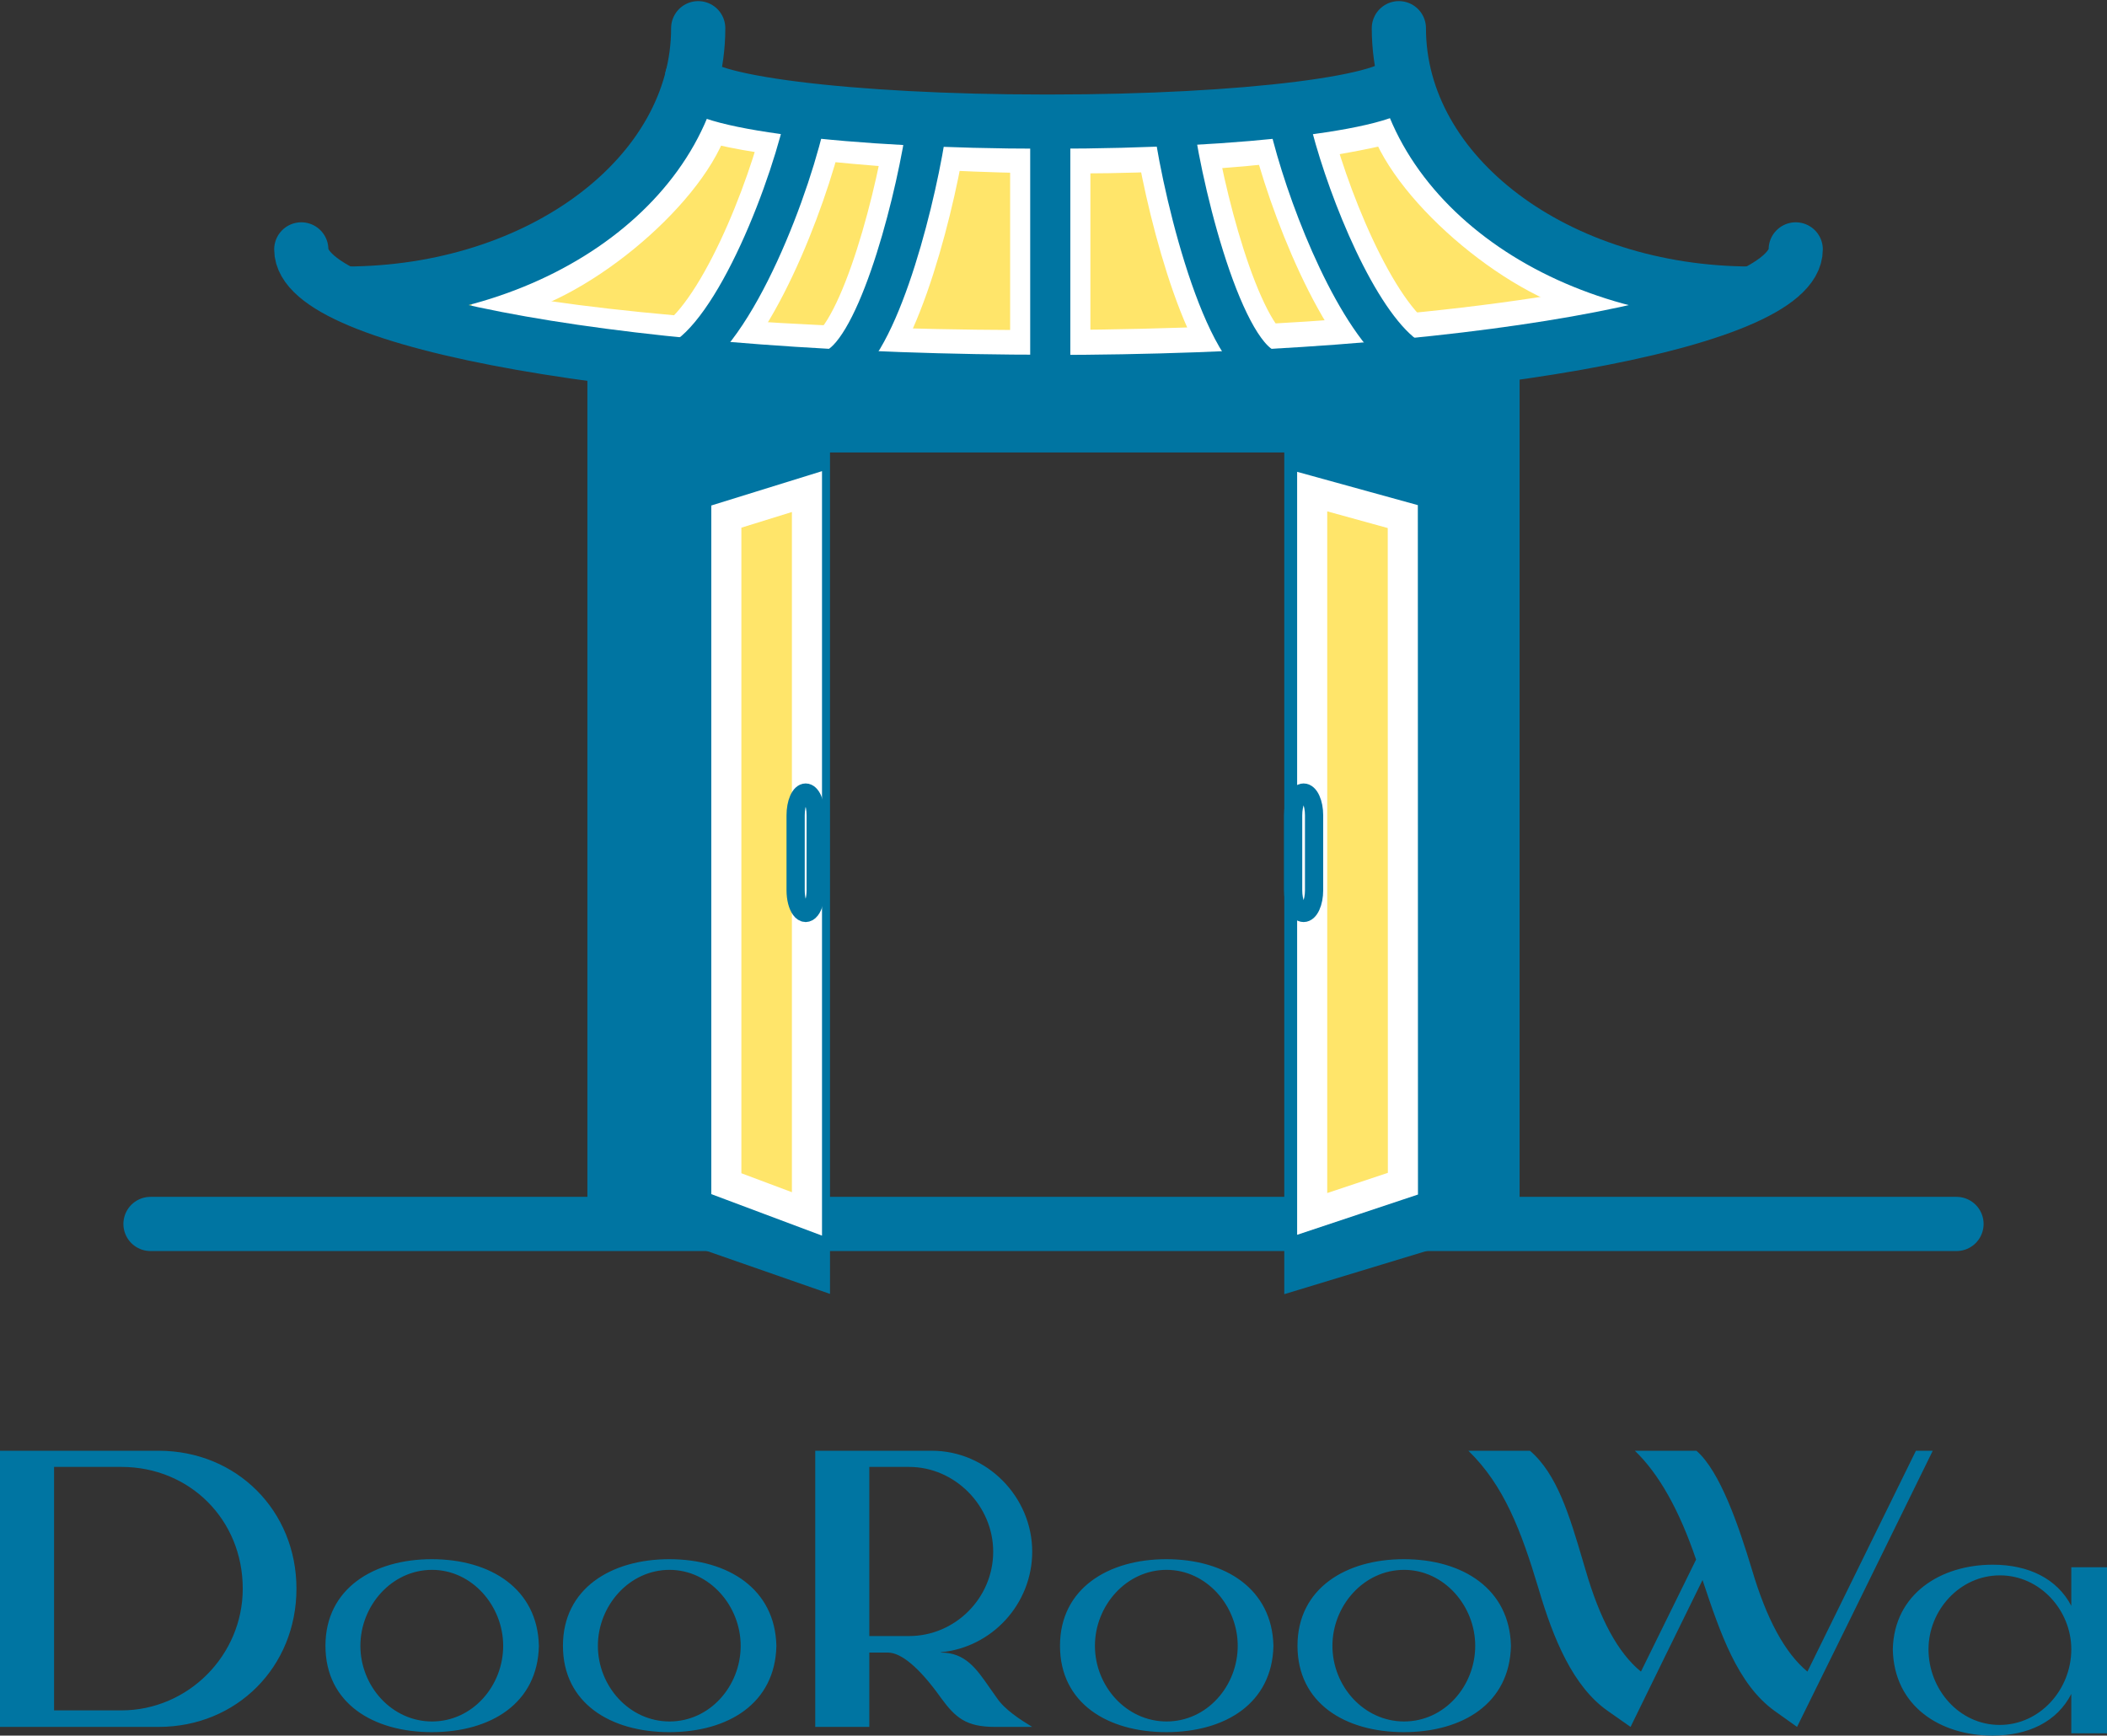<svg width="210" height="173" viewBox="0 0 210 173" fill="none" xmlns="http://www.w3.org/2000/svg">
<rect x="0" y="0" width="210" height="173" fill="#333333" stroke="none"/>
<path fill-rule="evenodd" clip-rule="evenodd" d="M5.388 170.487H12.097C18.735 170.487 24.194 165.01 24.194 158.352C24.194 151.48 18.913 146.218 12.097 146.218H5.388V170.487ZM15.808 144.607C23.588 144.607 29.547 150.585 29.547 158.352C29.547 166.156 23.588 172.133 15.808 172.133H0V144.607H15.808ZM53.709 164.073C53.583 169.768 48.94 172.654 43.035 172.654C37.181 172.654 32.437 169.768 32.437 164.048C32.437 158.327 37.256 155.416 43.035 155.416C48.94 155.416 53.583 158.403 53.709 164.048V164.073ZM35.919 164.048C35.919 168.072 39.048 171.591 43.06 171.591C47.098 171.591 50.151 168.047 50.151 164.048C50.151 160.074 47.047 156.479 43.06 156.479C39.023 156.479 35.919 160.074 35.919 164.048ZM116.245 172.654C122.15 172.654 126.793 169.768 126.919 164.073V164.048C126.793 158.403 122.15 155.416 116.245 155.416C110.467 155.416 105.647 158.327 105.647 164.048C105.647 169.768 110.391 172.654 116.245 172.654ZM116.271 171.591C112.258 171.591 109.129 168.072 109.129 164.048C109.129 160.074 112.233 156.479 116.271 156.479C120.258 156.479 123.361 160.074 123.361 164.048C123.361 168.047 120.308 171.591 116.271 171.591ZM77.38 164.073C77.254 169.768 72.611 172.654 66.706 172.654C60.851 172.654 56.107 169.768 56.107 164.048C56.107 158.327 60.927 155.416 66.706 155.416C72.611 155.416 77.254 158.403 77.38 164.048V164.073ZM59.59 164.048C59.59 168.072 62.719 171.591 66.731 171.591C70.769 171.591 73.822 168.047 73.822 164.048C73.822 160.074 70.718 156.479 66.731 156.479C62.694 156.479 59.59 160.074 59.59 164.048ZM139.916 172.654C145.821 172.654 150.464 169.768 150.591 164.073V164.048C150.464 158.403 145.821 155.416 139.916 155.416C134.138 155.416 129.318 158.327 129.318 164.048C129.318 169.768 134.062 172.654 139.916 172.654ZM139.942 171.591C135.929 171.591 132.8 168.072 132.8 164.048C132.8 160.074 135.904 156.479 139.942 156.479C143.929 156.479 147.032 160.074 147.032 164.048C147.032 168.047 143.979 171.591 139.942 171.591ZM81.253 144.607H92.887C98.346 144.607 102.878 149.189 102.878 154.665C102.878 159.892 98.846 164.223 93.779 164.688V164.724C96.205 164.724 97.317 166.327 98.626 168.215L98.626 168.215L98.626 168.215C98.857 168.548 99.094 168.89 99.346 169.234C100.131 170.415 101.701 171.418 102.878 172.133H99.167C96.312 172.133 95.242 171.239 93.779 169.234C91.638 166.227 89.818 164.724 88.497 164.724H86.642V172.133H81.253V144.607ZM86.642 163.077H90.603C95.206 163.077 98.989 159.283 98.989 154.665C98.989 150.084 95.17 146.218 90.603 146.218H86.642V163.077ZM192.633 144.607H190.955L180.143 166.621C177.895 164.76 176.075 161.395 174.612 156.455C173.292 152.088 171.436 146.647 169.081 144.607H162.943C165.334 146.898 167.368 150.513 169.045 155.453L163.55 166.621C161.266 164.76 159.446 161.395 158.018 156.455C157.931 156.161 157.844 155.867 157.757 155.574C156.436 151.104 155.2 146.925 152.487 144.607H146.35C149.882 148.043 151.595 152.518 153.344 158.352C154.807 163.328 156.769 168.124 160.267 170.558L162.515 172.133C164.903 167.234 167.292 162.371 169.68 157.507L169.687 157.493L169.709 157.557C171.45 162.762 173.164 167.885 176.896 170.558L179.108 172.133C182.517 165.241 185.905 158.329 189.288 151.427L189.307 151.39C190.416 149.128 191.524 146.866 192.633 144.607ZM192.21 164.394C192.21 168.393 195.263 171.937 199.301 171.937C203.313 171.937 206.442 168.419 206.442 164.394C206.442 160.521 203.338 157.028 199.326 157.028C195.314 157.028 192.21 160.521 192.21 164.394ZM210 172.772H206.442V168.849C205.029 171.608 202.177 173 198.594 173C193.421 173 188.778 170.115 188.652 164.419V164.394C188.778 158.876 193.421 155.965 198.619 155.965C202.177 155.965 205.029 157.357 206.442 160.066V156.218H210V172.772Z" fill="#0075A2"/>
<path d="M79 34H61V117H79V34Z" fill="#0075A2" stroke="#0075A2" stroke-width="4.911" stroke-miterlimit="10"/>
<path d="M149 34H131V117H149V34Z" fill="#0075A2" stroke="#0075A2" stroke-width="4.911" stroke-miterlimit="10"/>
<path d="M15 122H195" stroke="#0075A2" stroke-width="5.402" stroke-miterlimit="10" stroke-linecap="round"/>
<path d="M128 41L142.609 45.19V124.563L128 129V41Z" fill="#0075A2"/>
<path d="M139.826 117.988L130.782 121V49L139.813 51.492L139.826 117.988Z" fill="#FFE56A" stroke="white" stroke-width="3"/>
<path d="M128.884 88.737V81.263C128.884 80.663 128.994 80.087 129.19 79.663C129.385 79.238 129.651 79 129.927 79C130.204 79 130.47 79.238 130.665 79.663C130.861 80.087 130.971 80.663 130.971 81.263V88.737C130.971 89.337 130.861 89.913 130.665 90.337C130.47 90.762 130.204 91 129.927 91C129.651 91 129.385 90.762 129.19 90.337C128.994 89.913 128.884 89.337 128.884 88.737Z" stroke="#0075A2" stroke-width="1.816"/>
<path d="M82.725 128.973L70 124.536V45.162L82.725 40.972V128.973Z" fill="#0075A2"/>
<path d="M72.392 51.492L80.428 48.999V121L72.392 117.987V51.492Z" fill="#FFE56A" stroke="white" stroke-width="3"/>
<path d="M79.784 90.676C79.935 90.882 80.108 90.994 80.284 91C80.461 91.006 80.635 90.906 80.789 90.71C80.943 90.514 81.071 90.229 81.16 89.884C81.25 89.54 81.298 89.147 81.299 88.747V81.265C81.299 80.665 81.194 80.088 81.006 79.663C80.818 79.239 80.564 79 80.299 79C80.034 79 79.779 79.239 79.592 79.663C79.404 80.088 79.299 80.665 79.299 81.265V88.747C79.299 89.136 79.344 89.519 79.429 89.857C79.514 90.195 79.636 90.477 79.784 90.676V90.676Z" stroke="#0075A2" stroke-width="1.816"/>
<path d="M149 33.919H61V42.737H149V33.919Z" fill="#0075A2" stroke="#0075A2" stroke-width="4.727" stroke-miterlimit="10"/>
<path d="M179.659 23.142C179.435 23.142 179.213 23.186 179.006 23.273C178.798 23.359 178.61 23.486 178.452 23.645C178.294 23.805 178.168 23.994 178.083 24.202C177.998 24.41 177.954 24.633 177.955 24.858C177.955 25.453 177.167 26.413 175.018 27.561C156.683 27.46 141.816 16.405 141.816 2.824C141.816 2.369 141.636 1.932 141.315 1.61C140.994 1.288 140.559 1.108 140.105 1.108C139.651 1.108 139.216 1.288 138.895 1.61C138.574 1.932 138.394 2.369 138.394 2.824C138.396 4.309 138.55 5.789 138.852 7.243C136.508 8.594 124.215 10.419 105.428 10.419H104.943C86.156 10.419 73.862 8.628 71.518 7.243C71.824 5.79 71.977 4.309 71.976 2.824C71.991 2.59 71.958 2.355 71.878 2.135C71.799 1.914 71.676 1.712 71.516 1.541C71.356 1.37 71.163 1.234 70.948 1.141C70.734 1.048 70.502 1 70.269 1C70.035 1 69.804 1.048 69.589 1.141C69.375 1.234 69.181 1.37 69.022 1.541C68.862 1.712 68.738 1.914 68.659 2.135C68.58 2.355 68.546 2.59 68.561 2.824C68.561 16.405 53.688 27.46 35.359 27.561C33.203 26.426 32.422 25.466 32.422 24.858C32.422 24.633 32.378 24.41 32.292 24.202C32.206 23.993 32.08 23.804 31.921 23.645C31.762 23.485 31.573 23.359 31.366 23.273C31.158 23.186 30.936 23.142 30.711 23.142C30.486 23.142 30.264 23.186 30.056 23.273C29.849 23.359 29.66 23.485 29.501 23.645C29.342 23.804 29.216 23.993 29.13 24.202C29.044 24.41 29 24.633 29 24.858C29 29.514 36.618 33.122 52.287 35.899C66.365 38.392 85.037 39.771 104.922 39.791H105.455C125.333 39.791 144.005 38.392 158.084 35.899C173.752 33.122 181.37 29.514 181.37 24.858C181.37 24.403 181.19 23.967 180.869 23.645C180.548 23.323 180.113 23.142 179.659 23.142Z" fill="#FFE56A"/>
<path d="M70.996 12.718C68.504 19.741 57.255 29.062 49.403 30.243" stroke="white" stroke-width="3"/>
<path d="M138.002 12.288C140.374 19.352 151.621 28.737 159.451 30.053" stroke="white" stroke-width="3"/>
<path d="M163.193 29.341C129.792 36.651 70.704 35.237 47.059 30.169" stroke="white" stroke-width="3"/>
<path d="M140.711 12.234C118.537 18.523 77.247 15.086 70.08 12.472" stroke="white" stroke-width="3"/>
<path d="M92.552 11.092C91.938 16.962 88.525 31.894 84.354 35.922M80.427 11.092C79.11 17.682 74.231 30.929 69 35.194M116.802 11.092C117.416 16.962 120.829 31.894 125 35.922M104.677 11.092V35.922M128.253 11.092C129.551 17.586 134.307 30.542 139.45 35" stroke="white" stroke-width="8"/>
<path d="M92.552 11.092C91.945 16.894 88.604 31.546 84.5 35.776C84.049 36.242 83.588 36.581 83.121 36.768M80.427 11.092C78.996 18.256 73.354 33.285 67.628 36.093M116.802 11.092C117.475 17.531 121.517 34.874 126.232 36.768M104.677 11.092V38.12M128.253 11.092C129.446 17.062 133.563 28.495 138.216 33.764C138.804 34.43 139.4 34.997 140 35.443" stroke="#0075A2" stroke-width="4"/>
<path d="M69.589 2.811C69.589 17.433 53.86 29.264 34.426 29.264" stroke="#0075A2" stroke-width="5.402" stroke-miterlimit="10" stroke-linecap="round"/>
<path d="M139.422 2.811C139.422 17.433 155.15 29.264 174.584 29.264" stroke="#0075A2" stroke-width="5.402" stroke-miterlimit="10" stroke-linecap="round"/>
<path d="M30.028 24.859C30.028 32.163 63.479 38.062 104.744 38.062" stroke="#0075A2" stroke-width="5.402" stroke-miterlimit="10" stroke-linecap="round"/>
<path d="M178.976 24.859C178.976 32.163 145.558 38.082 104.259 38.082" stroke="#0075A2" stroke-width="5.402" stroke-miterlimit="10" stroke-linecap="round"/>
<path d="M68.976 7.709C68.976 10.148 84.705 12.121 104.138 12.121H104.623C124.064 12.121 139.786 10.148 139.786 7.709" stroke="#0075A2" stroke-width="5.402" stroke-miterlimit="10" stroke-linecap="round"/>
</svg>
